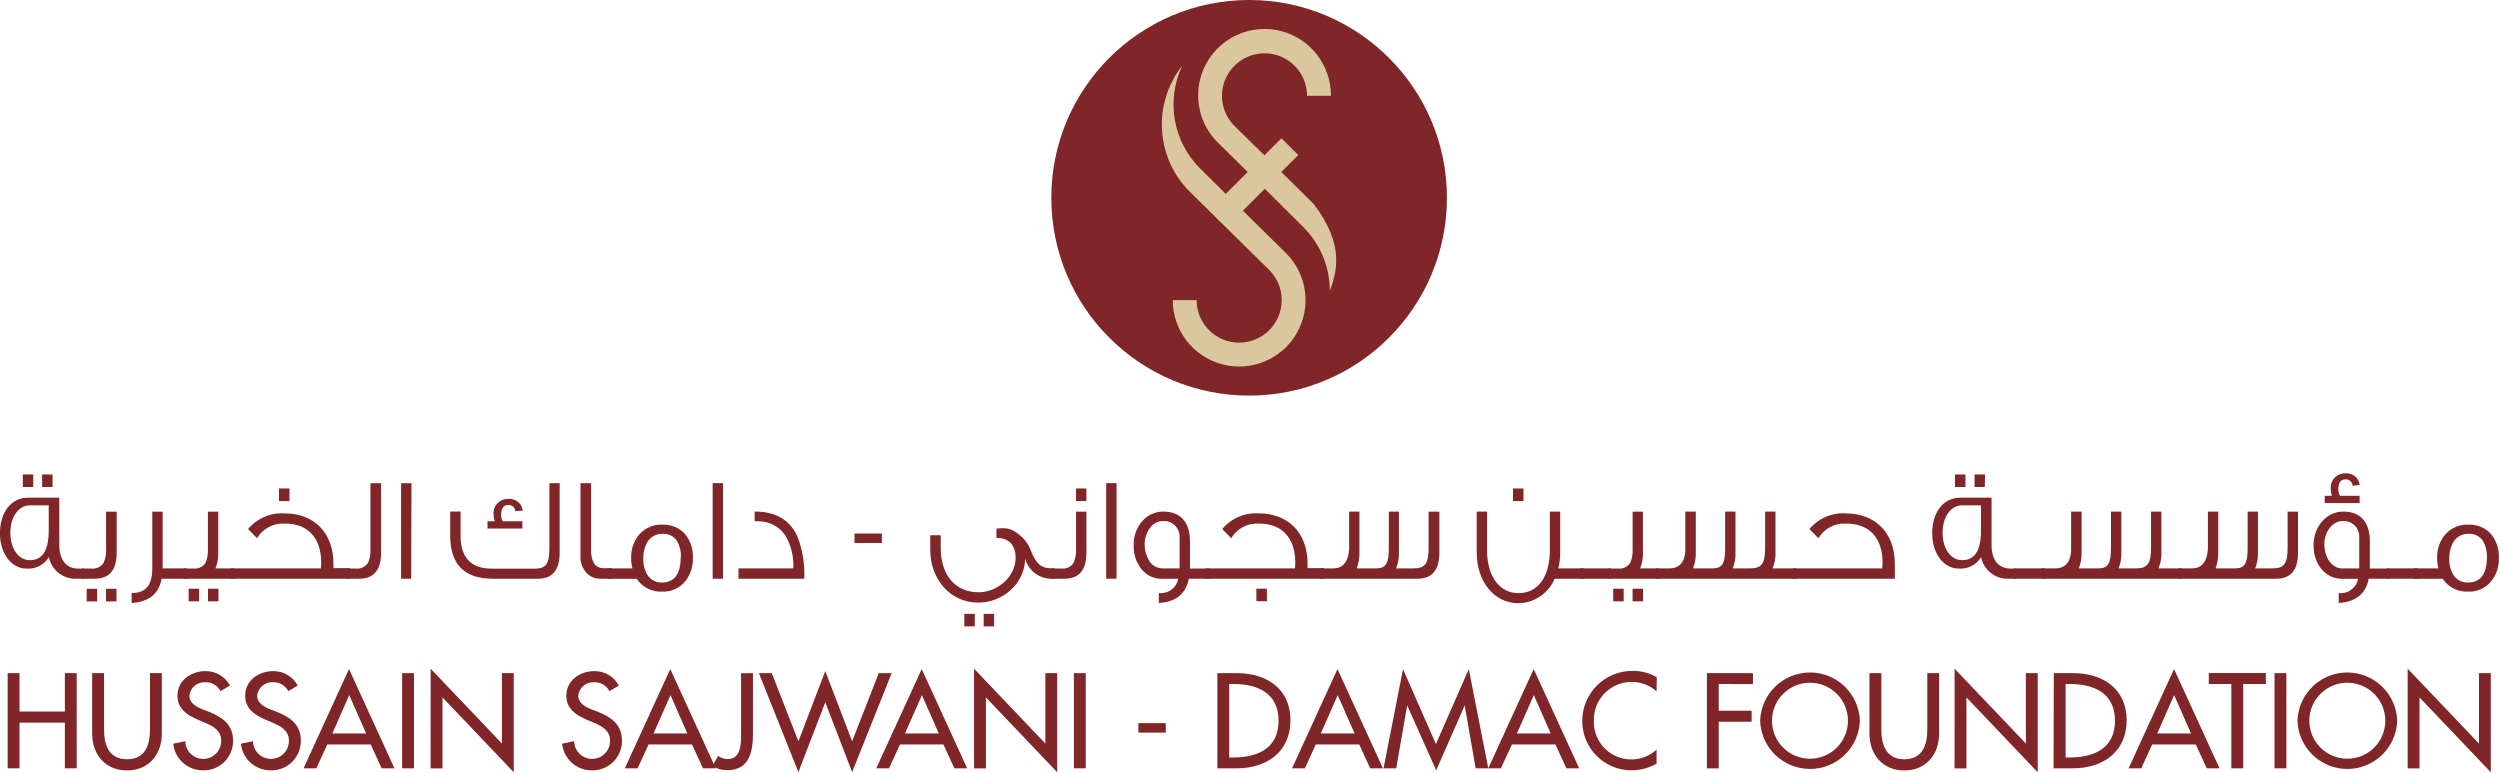 <?xml version="1.0" encoding="UTF-8" standalone="no"?>
<svg width="456px" height="141px" viewBox="0 0 456 141" version="1.1" xmlns="http://www.w3.org/2000/svg" xmlns:xlink="http://www.w3.org/1999/xlink">
    <!-- Generator: Sketch 42 (36781) - http://www.bohemiancoding.com/sketch -->
    <title>HSDF-logo</title>
    <desc>Created with Sketch.</desc>
    <defs></defs>
    <g id="Page-1" stroke="none" stroke-width="1" fill="none" fill-rule="evenodd">
        <g id="HSDF-logo" transform="translate(-1, 0)" fill-rule="nonzero">
            <g id="Layer_1">
                <circle id="Oval" fill="#802528" cx="228.84" cy="36.08" r="36.08"></circle>
                <path d="M238.65,41.35 L238.72,41.42 C241.83,44.51 243.573,48.716 243.56,53.1 C244.76,49.65 246.39,44.85 240.63,37.21 L234.71,31.37 L237.8,28.28 L234.74,25.22 L231.63,28.33 L226.16,22.97 L226.16,22.97 C223.679,20.486 223.174,16.645 224.93,13.605 C226.686,10.565 230.264,9.082 233.656,9.989 C237.048,10.897 239.407,13.969 239.41,17.48 L243.76,17.48 C243.799,11.986 240.135,7.155 234.834,5.71 C229.533,4.266 223.925,6.571 221.171,11.325 C218.418,16.079 219.209,22.091 223.1,25.97 L223.1,25.97 L228.58,31.37 L224.58,35.37 C224.58,35.37 220.1,30.94 219.91,30.74 L219.91,30.74 C214.953,25.807 213.647,18.285 216.65,11.97 C211.197,18.871 211.786,28.765 218.02,34.97 L232.53,49.27 L232.53,49.27 C235,51.76 235.492,55.598 233.731,58.631 C231.969,61.664 228.392,63.139 225.005,62.228 C221.618,61.317 219.263,58.247 219.26,54.74 L214.91,54.74 C214.907,60.222 218.588,65.023 223.883,66.443 C229.178,67.863 234.767,65.548 237.508,60.8 C240.249,56.052 239.458,50.055 235.58,46.18 L227.7,38.43 L231.7,34.43 L238.65,41.35 Z" id="Shape" fill="#DBC79D"></path>
                <polygon id="Shape" fill="#802528" points="12.83 129.78 12.83 122.78 14.99 122.78 14.99 140.14 12.83 140.14 12.83 131.81 4.56 131.81 4.56 140.14 2.4 140.14 2.4 122.78 4.56 122.78 4.56 129.78"></polygon>
                <path d="M19.98,122.78 L19.98,133.03 C19.98,135.86 20.83,138.49 24.17,138.49 C27.51,138.49 28.36,135.87 28.36,133.03 L28.36,122.78 L30.52,122.78 L30.52,133.78 C30.52,137.6 28.15,140.53 24.17,140.53 C20.19,140.53 17.81,137.61 17.81,133.78 L17.81,122.78 L19.98,122.78 Z" id="Shape" fill="#802528"></path>
                <path d="M41.23,126.07 C40.697,125.029 39.608,124.393 38.44,124.44 C36.969,124.347 35.688,125.433 35.54,126.9 C35.54,128.26 36.87,128.97 37.96,129.39 L39.2,129.87 C41.66,130.87 43.51,132.2 43.51,135.1 C43.527,136.565 42.944,137.972 41.895,138.995 C40.846,140.017 39.424,140.565 37.96,140.51 C35.194,140.499 32.881,138.402 32.6,135.65 L34.79,135.19 C34.806,136.362 35.446,137.436 36.469,138.008 C37.492,138.58 38.742,138.563 39.749,137.963 C40.756,137.363 41.366,136.272 41.35,135.1 C41.35,133.24 39.85,132.43 38.35,131.81 L37.15,131.3 C35.15,130.45 33.37,129.3 33.37,126.9 C33.37,124.09 35.86,122.41 38.48,122.41 C40.344,122.385 42.067,123.399 42.95,125.04 L41.23,126.07 Z" id="Shape" fill="#802528"></path>
                <path d="M53.59,126.07 C53.057,125.029 51.968,124.393 50.8,124.44 C49.329,124.347 48.048,125.433 47.9,126.9 C47.9,128.26 49.24,128.97 50.32,129.39 L51.56,129.87 C54.02,130.87 55.87,132.2 55.87,135.1 C55.887,136.565 55.304,137.972 54.255,138.995 C53.206,140.017 51.784,140.565 50.32,140.51 C47.55,140.504 45.232,138.406 44.95,135.65 L47.14,135.19 C47.156,136.362 47.796,137.436 48.819,138.008 C49.842,138.58 51.092,138.563 52.099,137.963 C53.106,137.363 53.716,136.272 53.7,135.1 C53.7,133.24 52.2,132.43 50.7,131.81 L49.5,131.3 C47.5,130.45 45.72,129.3 45.72,126.9 C45.72,124.09 48.21,122.41 50.83,122.41 C52.694,122.385 54.417,123.399 55.3,125.04 L53.59,126.07 Z" id="Shape" fill="#802528"></path>
                <path d="M60.7,135.79 L58.7,140.14 L56.37,140.14 L64.66,122.04 L72.95,140.14 L70.62,140.14 L68.62,135.79 L60.7,135.79 Z M64.7,126.79 L61.62,133.79 L67.79,133.79 L64.7,126.79 Z" id="Shape" fill="#802528"></path>
                <polygon id="Shape" fill="#802528" points="76.51 140.14 74.35 140.14 74.35 122.78 76.51 122.78"></polygon>
                <polygon id="Shape" fill="#802528" points="79.55 121.97 92.55 135.62 92.55 122.78 94.71 122.78 94.71 140.86 81.71 127.21 81.71 140.15 79.54 140.15"></polygon>
                <path d="M112.16,126.07 C111.627,125.029 110.538,124.393 109.37,124.44 C107.899,124.347 106.618,125.433 106.47,126.9 C106.47,128.26 107.8,128.97 108.89,129.39 L110.13,129.87 C112.59,130.87 114.44,132.2 114.44,135.1 C114.457,136.565 113.874,137.972 112.825,138.995 C111.776,140.017 110.354,140.565 108.89,140.51 C106.124,140.499 103.811,138.402 103.53,135.65 L105.72,135.19 C105.736,136.362 106.376,137.436 107.399,138.008 C108.422,138.58 109.672,138.563 110.679,137.963 C111.686,137.363 112.296,136.272 112.28,135.1 C112.28,133.24 110.78,132.43 109.28,131.81 L108.08,131.3 C106.08,130.45 104.3,129.3 104.3,126.9 C104.3,124.09 106.79,122.41 109.41,122.41 C111.274,122.385 112.997,123.399 113.88,125.04 L112.16,126.07 Z" id="Shape" fill="#802528"></path>
                <path d="M119.3,135.79 L117.3,140.14 L114.97,140.14 L123.26,122.04 L131.55,140.14 L129.22,140.14 L127.22,135.79 L119.3,135.79 Z M123.3,126.79 L120.21,133.79 L126.38,133.79 L123.3,126.79 Z" id="Shape" fill="#802528"></path>
                <path d="M138.34,122.78 L138.34,133.78 C138.34,137.12 137.7,140.48 133.64,140.48 C132.68,140.488 131.737,140.225 130.92,139.72 L132,137.88 C132.499,138.256 133.106,138.459 133.73,138.46 C136.22,138.46 136.17,135.56 136.17,133.79 L136.17,122.79 L138.34,122.78 Z" id="Shape" fill="#802528"></path>
                <polygon id="Shape" fill="#802528" points="146.63 135.21 151.53 122.41 156.43 135.21 161.29 122.78 163.64 122.78 156.43 140.83 151.53 128.1 146.63 140.83 139.42 122.78 141.77 122.78"></polygon>
                <path d="M165.16,135.79 L163.16,140.14 L160.83,140.14 L169.12,122.04 L177.41,140.14 L175.08,140.14 L173.08,135.79 L165.16,135.79 Z M169.16,126.79 L166.07,133.79 L172.24,133.79 L169.16,126.79 Z" id="Shape" fill="#802528"></path>
                <polygon id="Shape" fill="#802528" points="178.67 121.97 191.67 135.62 191.67 122.78 193.83 122.78 193.83 140.86 180.83 127.21 180.83 140.15 178.67 140.15"></polygon>
                <polygon id="Shape" fill="#802528" points="199.04 140.14 196.88 140.14 196.88 122.78 199.04 122.78"></polygon>
                <polygon id="Shape" fill="#802528" points="213.64 131.9 213.64 133.63 208.64 133.63 208.64 131.9"></polygon>
                <path d="M223.05,122.78 L226.64,122.78 C231.96,122.78 236.38,125.59 236.38,131.37 C236.38,137.15 232.05,140.14 226.57,140.14 L223.05,140.14 L223.05,122.78 Z M225.21,138.16 L225.97,138.16 C230.39,138.16 234.21,136.5 234.21,131.46 C234.21,126.42 230.39,124.76 225.97,124.76 L225.21,124.76 L225.21,138.16 Z" id="Shape" fill="#802528"></path>
                <path d="M241,135.79 L239,140.14 L236.67,140.14 L244.96,122.04 L253.25,140.14 L250.92,140.14 L248.92,135.79 L241,135.79 Z M245,126.79 L241.91,133.79 L248.08,133.79 L245,126.79 Z" id="Shape" fill="#802528"></path>
                <polygon id="Shape" fill="#802528" points="257.67 128.67 257.67 128.67 255.67 140.14 253.36 140.14 256.91 122.04 262.91 135.72 268.91 122.04 272.46 140.14 270.16 140.14 268.16 128.67 268.16 128.67 262.96 140.5"></polygon>
                <path d="M276.77,135.79 L274.77,140.14 L272.46,140.14 L280.75,122.04 L289.04,140.14 L286.71,140.14 L284.71,135.79 L276.77,135.79 Z M280.77,126.79 L277.68,133.79 L283.85,133.79 L280.77,126.79 Z" id="Shape" fill="#802528"></path>
                <path d="M303.16,126.09 C301.096,124.284 298.158,123.873 295.676,125.042 C293.195,126.211 291.642,128.738 291.72,131.48 C291.634,134.226 293.201,136.755 295.698,137.901 C298.194,139.047 301.134,138.585 303.16,136.73 L303.16,139.29 C301.769,140.078 300.199,140.498 298.6,140.51 C293.629,140.51 289.6,136.481 289.6,131.51 C289.597,129.069 290.572,126.729 292.306,125.012 C294.04,123.295 296.39,122.343 298.83,122.37 C300.366,122.352 301.878,122.757 303.2,123.54 L303.16,126.09 Z" id="Shape" fill="#802528"></path>
                <polygon id="Shape" fill="#802528" points="314.5 124.76 314.5 129.64 320.5 129.64 320.5 131.64 314.5 131.64 314.5 140.16 312.34 140.16 312.34 122.78 320.74 122.78 320.74 124.78"></polygon>
                <path d="M340.24,131.46 C340.077,136.366 336.053,140.258 331.145,140.258 C326.237,140.258 322.213,136.366 322.05,131.46 C322.213,126.554 326.237,122.662 331.145,122.662 C336.053,122.662 340.077,126.554 340.24,131.46 Z M338.07,131.46 C338.07,127.633 334.967,124.53 331.14,124.53 C327.313,124.53 324.21,127.633 324.21,131.46 C324.21,135.287 327.313,138.39 331.14,138.39 C334.967,138.39 338.07,135.287 338.07,131.46 Z" id="Shape" fill="#802528"></path>
                <path d="M344.16,122.78 L344.16,133.03 C344.16,135.86 345.01,138.49 348.35,138.49 C351.69,138.49 352.54,135.87 352.54,133.03 L352.54,122.78 L354.7,122.78 L354.7,133.78 C354.7,137.6 352.33,140.53 348.35,140.53 C344.37,140.53 341.99,137.61 341.99,133.78 L341.99,122.78 L344.16,122.78 Z" id="Shape" fill="#802528"></path>
                <polygon id="Shape" fill="#802528" points="357.52 121.97 370.52 135.62 370.52 122.78 372.68 122.78 372.68 140.86 359.68 127.21 359.68 140.15 357.51 140.15"></polygon>
                <path d="M375.61,122.78 L379.16,122.78 C384.48,122.78 388.9,125.59 388.9,131.37 C388.9,137.15 384.57,140.14 379.09,140.14 L375.57,140.14 L375.61,122.78 Z M377.77,138.16 L378.53,138.16 C382.95,138.16 386.77,136.5 386.77,131.46 C386.77,126.42 382.95,124.76 378.53,124.76 L377.77,124.76 L377.77,138.16 Z" id="Shape" fill="#802528"></path>
                <path d="M393.56,135.79 L391.56,140.14 L389.26,140.14 L397.55,122.04 L405.84,140.14 L403.51,140.14 L401.51,135.79 L393.56,135.79 Z M397.56,126.79 L394.48,133.79 L400.65,133.79 L397.56,126.79 Z" id="Shape" fill="#802528"></path>
                <polygon id="Shape" fill="#802528" points="410.16 140.14 408 140.14 408 124.76 403.88 124.76 403.88 122.76 414.29 122.76 414.29 124.76 410.16 124.76"></polygon>
                <polygon id="Shape" fill="#802528" points="418.03 140.14 415.87 140.14 415.87 122.78 418.03 122.78"></polygon>
                <path d="M438.25,131.46 C438.087,136.366 434.063,140.258 429.155,140.258 C424.247,140.258 420.223,136.366 420.06,131.46 C420.223,126.554 424.247,122.662 429.155,122.662 C434.063,122.662 438.087,126.554 438.25,131.46 L438.25,131.46 Z M436.08,131.46 C436.08,127.633 432.977,124.53 429.15,124.53 C425.323,124.53 422.22,127.633 422.22,131.46 C422.22,135.287 425.323,138.39 429.15,138.39 C432.977,138.39 436.08,135.287 436.08,131.46 Z" id="Shape" fill="#802528"></path>
                <polygon id="Shape" fill="#802528" points="440.16 121.97 453.16 135.62 453.16 122.78 455.32 122.78 455.32 140.86 442.32 127.21 442.32 140.15 440.16 140.15"></polygon>
                <path d="M16.3,105.56 L15.06,105.56 C12.604,105.716 10.408,104.04 9.91,101.63 C9.04,103.046 7.446,103.85 5.79,103.71 C3.04,103.71 0.99,100.88 0.99,97.3 C0.99,93.47 2.99,90.78 6.11,90.78 L11.82,90.78 L11.82,99.43 C11.82,102.12 13.09,103.71 15.27,103.71 L16.27,103.71 L16.3,105.56 Z M9.89,96.97 L9.89,92.17 L6.47,92.17 C4.34,92.17 2.89,94.35 2.89,97.17 C2.89,99.99 4.32,102.17 6.42,102.17 C8.68,102.22 9.84,100.47 9.89,96.97 Z M7.06,88.83 L5.16,88.83 L5.16,86.54 L7.07,86.54 L7.06,88.83 Z M10.59,88.83 L8.68,88.83 L8.68,86.54 L10.59,86.54 L10.59,88.83 Z" id="Shape" fill="#802528"></path>
                <path d="M22.28,93.33 L22.28,100.82 C22.28,103.97 20.96,105.56 18.28,105.56 L15.91,105.56 L15.91,103.7 L17.66,103.7 C18.582,103.821 19.485,103.375 19.95,102.57 C20.279,101.748 20.416,100.863 20.35,99.98 L20.35,93.32 L22.28,93.33 Z M18.72,109.69 L16.81,109.69 L16.81,107.4 L18.72,107.4 L18.72,109.69 Z M22.25,109.69 L20.34,109.69 L20.34,107.4 L22.25,107.4 L22.25,109.69 Z" id="Shape" fill="#802528"></path>
                <path d="M35.11,105.56 L30.48,105.56 C29.97,108.34 28.14,109.79 25.01,109.98 L25.01,108.18 C27.52,108.18 28.78,106.81 28.78,103.63 L28.78,93.33 L30.67,93.33 L30.67,103.67 L35.12,103.67 L35.11,105.56 Z" id="Shape" fill="#802528"></path>
                <path d="M43.81,105.56 L34.51,105.56 L34.51,103.7 L36.23,103.7 C37.144,103.818 38.041,103.387 38.52,102.6 C38.845,101.77 38.982,100.879 38.92,99.99 L38.92,93.33 L40.81,93.33 L40.81,100.82 C40.852,101.799 40.677,102.776 40.3,103.68 L43.8,103.68 L43.81,105.56 Z M37.32,109.68 L35.41,109.68 L35.41,107.39 L37.32,107.39 L37.32,109.68 Z M40.85,109.68 L38.94,109.68 L38.94,107.39 L40.85,107.39 L40.85,109.68 Z" id="Shape" fill="#802528"></path>
                <path d="M64.8,105.56 L43.16,105.56 L43.16,103.67 L59.54,103.67 C59.54,103.32 59.59,103 59.59,102.67 C59.59,98.12 57.19,95.5 52.96,95.5 C50.904,95.372 48.948,96.402 47.89,98.17 C47.62,97.87 47.08,97.33 46.25,96.5 C47.89,94.532 50.374,93.469 52.93,93.64 C58.29,93.64 61.82,97.2 61.82,102.8 L61.82,103.63 L64.82,103.63 L64.8,105.56 Z M53.8,91.39 L51.89,91.39 L51.89,89.1 L53.8,89.1 L53.8,91.39 Z" id="Shape" fill="#802528"></path>
                <path d="M70.51,88.13 L70.51,100.82 C70.51,103.97 69.19,105.56 66.51,105.56 L64.16,105.56 L64.16,103.7 L65.88,103.7 C66.802,103.821 67.705,103.375 68.17,102.57 C68.499,101.748 68.636,100.863 68.57,99.98 L68.57,88.13 L70.51,88.13 Z" id="Shape" fill="#802528"></path>
                <polygon id="Shape" fill="#802528" points="76 105.56 74.16 105.56 74.16 88.13 76.05 88.13"></polygon>
                <path d="M103.08,88.13 L103.08,100.82 C103.08,103.97 101.76,105.56 99.15,105.56 L90.88,105.56 C85.707,105.56 83.12,102.947 83.12,97.72 L83.12,93.3 L85.01,93.3 L85.01,97.72 C85.01,101.72 86.92,103.72 90.72,103.72 L98.54,103.72 C100.45,103.72 101.21,102.99 101.21,100.03 L101.21,88.13 L103.08,88.13 Z M96.34,93.13 L94.99,93.24 C94.977,92.925 94.839,92.629 94.606,92.416 C94.373,92.204 94.065,92.094 93.75,92.11 C92.86,92.11 92.4,92.7 92.4,93.89 C92.379,94.31 92.491,94.727 92.72,95.08 L96.28,95.08 L96.28,96.4 L89.92,96.4 L89.92,95.08 L91.24,95.08 C91.101,94.709 91.029,94.316 91.03,93.92 C90.938,93.163 91.184,92.403 91.702,91.843 C92.22,91.283 92.958,90.978 93.72,91.01 C95.03,90.887 96.198,91.833 96.35,93.14 L96.34,93.13 Z" id="Shape" fill="#802528"></path>
                <path d="M112.62,105.56 L110.49,105.56 C109.57,105.578 108.684,105.216 108.04,104.56 C107.214,103.684 106.793,102.501 106.88,101.3 L106.88,88.13 L108.82,88.13 L108.82,100.13 C108.753,101.053 108.939,101.976 109.36,102.8 C109.723,103.295 110.287,103.603 110.9,103.64 L112.62,103.64 L112.62,105.56 Z" id="Shape" fill="#802528"></path>
                <path d="M127.38,101.79 C127.44,103.357 126.92,104.892 125.92,106.1 C124.901,107.308 123.379,107.976 121.8,107.91 C119.94,108.021 118.162,107.129 117.14,105.57 L111.94,105.57 L111.94,103.67 L116.36,103.67 C116.194,103.064 116.113,102.438 116.12,101.81 C116.061,100.205 116.612,98.637 117.66,97.42 C118.726,96.25 120.26,95.619 121.84,95.7 C123.417,95.626 124.942,96.269 125.99,97.45 C126.965,98.68 127.459,100.223 127.38,101.79 L127.38,101.79 Z M125.2,101.6 C125.245,100.583 125.002,99.575 124.5,98.69 C123.935,97.818 122.947,97.314 121.91,97.37 C120.793,97.31 119.731,97.857 119.13,98.8 C118.568,99.744 118.297,100.833 118.35,101.93 C118.299,102.986 118.571,104.033 119.13,104.93 C119.723,105.812 120.739,106.314 121.8,106.25 C124.04,106.223 125.16,104.673 125.16,101.6 L125.2,101.6 Z" id="Shape" fill="#802528"></path>
                <polygon id="Shape" fill="#802528" points="132.88 105.56 130.99 105.56 130.99 88.13 132.88 88.13"></polygon>
                <path d="M147.7,105.56 L135.7,105.56 L135.7,103.67 L145.7,103.67 C145.799,101.655 145.343,99.652 144.38,97.88 C143.312,96.143 141.419,95.083 139.38,95.08 L138.65,95.08 L138.65,93.3 C142.45,93.3 145.06,94.81 146.44,97.83 C147.395,100.291 147.824,102.924 147.7,105.56 Z" id="Shape" fill="#802528"></path>
                <polygon id="Shape" fill="#802528" points="161.86 97.32 161.86 99.05 156.86 99.05 156.86 97.32"></polygon>
                <path d="M193.38,105.56 L192.98,105.56 C190.642,105.664 188.552,104.11 187.98,101.84 C187.98,106.34 183.98,109.92 179.41,109.92 C174.41,109.92 170.68,105.72 170.68,100.33 L170.68,97.63 L172.59,97.63 L172.59,99.97 C172.59,104.82 175.2,108.03 179.49,108.03 C183.1,108.03 186.25,105.03 186.25,101.78 C186.25,99.35 184.96,98.11 182.75,98.11 L182.75,96.41 L182.75,96.41 C183.231,96.352 183.716,96.335 184.2,96.36 C185.84,96.36 188.11,98.06 188.94,100.21 C189.94,102.8 190.83,103.66 192.85,103.66 L193.42,103.66 L193.38,105.56 Z M178.8,114.26 L176.89,114.26 L176.89,111.97 L178.8,111.97 L178.8,114.26 Z M182.33,114.26 L180.42,114.26 L180.42,111.97 L182.33,111.97 L182.33,114.26 Z" id="Shape" fill="#802528"></path>
                <path d="M199.16,93.33 L199.16,100.82 C199.16,103.97 197.84,105.56 195.16,105.56 L192.86,105.56 L192.86,103.7 L194.58,103.7 C195.502,103.821 196.405,103.375 196.87,102.57 C197.199,101.748 197.336,100.863 197.27,99.98 L197.27,93.32 L199.16,93.33 Z M199.16,91.39 L197.26,91.39 L197.26,89.1 L199.16,89.1 L199.16,91.39 Z" id="Shape" fill="#802528"></path>
                <polygon id="Shape" fill="#802528" points="204.66 105.56 202.77 105.56 202.77 88.13 204.66 88.13"></polygon>
                <path d="M221.56,105.56 L217.84,105.56 C217.3,108.34 215.47,109.79 212.37,109.98 L212.37,108.18 L212.61,108.18 C214.211,108.275 215.628,107.151 215.9,105.57 L212.96,105.57 C211.52,105.608 210.144,104.972 209.24,103.85 C208.242,102.617 207.723,101.065 207.78,99.48 C207.731,97.876 208.28,96.312 209.32,95.09 C210.282,93.947 211.706,93.294 213.2,93.31 C216.2,93.31 218.05,95.14 218.05,98.7 L218.05,103.7 L221.55,103.7 L221.56,105.56 Z M216.16,103.67 L216.16,97.97 C216.186,97.172 215.877,96.399 215.306,95.84 C214.736,95.282 213.957,94.988 213.16,95.03 C212.131,95.034 211.179,95.577 210.65,96.46 C210.085,97.284 209.785,98.261 209.79,99.26 C209.766,100.271 210.026,101.269 210.54,102.14 C211.021,103.084 211.99,103.679 213.05,103.68 L216.16,103.67 Z" id="Shape" fill="#802528"></path>
                <path d="M242.47,105.56 L220.83,105.56 L220.83,103.67 L237.21,103.67 C237.21,103.32 237.26,103 237.26,102.67 C237.26,98.12 234.86,95.5 230.63,95.5 C228.577,95.374 226.625,96.404 225.57,98.17 C225.3,97.87 224.76,97.33 223.93,96.5 C225.57,94.532 228.054,93.469 230.61,93.64 C235.97,93.64 239.5,97.2 239.5,102.8 L239.5,103.63 L242.5,103.63 L242.47,105.56 Z M232.1,109.66 L230.16,109.66 L230.16,107.37 L232.07,107.37 L232.1,109.66 Z" id="Shape" fill="#802528"></path>
                <path d="M263.54,93.33 L263.54,100.82 C263.54,103.97 262.22,105.56 259.54,105.56 L241.71,105.56 L241.71,103.67 L244.22,103.67 C245.94,103.67 246.89,102.51 247.08,100.22 L247.08,93.32 L248.96,93.32 L248.96,100.81 C248.985,101.748 248.828,102.681 248.5,103.56 L248.5,103.67 L252.03,103.67 C253.75,103.67 254.32,102.84 254.32,99.98 L254.32,93.32 L256.16,93.32 L256.16,100.81 C256.201,101.789 256.027,102.765 255.65,103.67 L258.88,103.67 C260.88,103.67 261.58,102.84 261.58,99.98 L261.58,93.32 L263.54,93.33 Z" id="Shape" fill="#802528"></path>
                <path d="M289.88,105.56 L284.57,105.56 C283.445,108.222 280.86,109.974 277.97,110.03 C273.55,110.03 270.35,106.1 270.35,100.76 L270.35,93.32 L272.24,93.32 L272.24,100.38 C272.24,105.01 274.42,108.19 277.98,108.19 C281.54,108.19 283.69,105.19 283.69,100.38 L283.69,93.32 L285.58,93.32 L285.58,100.76 C285.59,101.741 285.472,102.719 285.23,103.67 L289.89,103.67 L289.88,105.56 Z M278.88,91.39 L276.97,91.39 L276.97,89.1 L278.88,89.1 L278.88,91.39 Z" id="Shape" fill="#802528"></path>
                <polygon id="Shape" fill="#802528" points="294.81 105.56 289.16 105.56 289.16 103.67 294.85 103.67"></polygon>
                <path d="M303.68,105.56 L294.38,105.56 L294.38,103.7 L296.1,103.7 C297.014,103.818 297.911,103.387 298.39,102.6 C298.715,101.77 298.852,100.879 298.79,99.99 L298.79,93.33 L300.67,93.33 L300.67,100.82 C300.712,101.799 300.538,102.776 300.16,103.68 L303.66,103.68 L303.68,105.56 Z M297.16,109.68 L295.25,109.68 L295.25,107.39 L297.16,107.39 L297.16,109.68 Z M300.69,109.68 L298.78,109.68 L298.78,107.39 L300.69,107.39 L300.69,109.68 Z" id="Shape" fill="#802528"></path>
                <path d="M328.66,105.56 L303.06,105.56 L303.06,103.67 L305.57,103.67 C307.29,103.67 308.4,102.51 308.4,100.22 L308.4,93.32 L310.31,93.32 L310.31,100.81 C310.335,101.748 310.179,102.681 309.85,103.56 L309.85,103.67 L313.38,103.67 C315.1,103.67 315.67,102.84 315.67,99.98 L315.67,93.32 L317.55,93.32 L317.55,100.81 C317.592,101.789 317.418,102.766 317.04,103.67 L320.27,103.67 C322.27,103.67 322.96,102.84 322.96,99.98 L322.96,93.32 L324.85,93.32 L324.85,100.81 C324.884,101.792 324.699,102.768 324.31,103.67 L328.65,103.67 L328.66,105.56 Z" id="Shape" fill="#802528"></path>
                <path d="M346.62,102.84 L346.62,105.56 L327.95,105.56 L327.95,103.67 L344.33,103.67 C344.33,103.32 344.38,103 344.38,102.67 C344.38,98.12 341.98,95.5 337.75,95.5 C335.694,95.372 333.738,96.402 332.68,98.17 C332.41,97.87 331.87,97.33 331.04,96.5 C332.68,94.532 335.164,93.469 337.72,93.64 C343.1,93.68 346.62,97.23 346.62,102.84 Z" id="Shape" fill="#802528"></path>
                <path d="M368.74,105.56 L367.5,105.56 C365.044,105.716 362.848,104.04 362.35,101.63 C361.48,103.046 359.886,103.85 358.23,103.71 C355.48,103.71 353.43,100.88 353.43,97.3 C353.43,93.47 355.43,90.78 358.55,90.78 L364.26,90.78 L364.26,99.43 C364.26,102.12 365.53,103.71 367.71,103.71 L368.71,103.71 L368.74,105.56 Z M362.33,96.97 L362.33,92.17 L358.91,92.17 C356.78,92.17 355.33,94.35 355.33,97.17 C355.33,99.99 356.76,102.17 358.86,102.17 C361.16,102.22 362.28,100.47 362.33,96.97 Z M359.5,88.83 L357.59,88.83 L357.59,86.54 L359.5,86.54 L359.5,88.83 Z M363.03,88.83 L361.16,88.83 L361.16,86.54 L363.07,86.54 L363.03,88.83 Z" id="Shape" fill="#802528"></path>
                <polygon id="Shape" fill="#802528" points="374.02 105.56 368.33 105.56 368.33 103.67 374.02 103.67"></polygon>
                <path d="M399.03,105.56 L373.43,105.56 L373.43,103.67 L375.94,103.67 C377.66,103.67 378.77,102.51 378.77,100.22 L378.77,93.32 L380.68,93.32 L380.68,100.81 C380.705,101.748 380.548,102.681 380.22,103.56 L380.22,103.67 L383.75,103.67 C385.47,103.67 386.04,102.84 386.04,99.98 L386.04,93.32 L387.93,93.32 L387.93,100.81 C387.971,101.789 387.797,102.765 387.42,103.67 L390.65,103.67 C392.65,103.67 393.35,102.84 393.35,99.98 L393.35,93.32 L395.24,93.32 L395.24,100.81 C395.273,101.791 395.088,102.768 394.7,103.67 L399.04,103.67 L399.03,105.56 Z" id="Shape" fill="#802528"></path>
                <path d="M420.16,93.33 L420.16,100.82 C420.16,103.97 418.84,105.56 416.16,105.56 L398.35,105.56 L398.35,103.67 L400.86,103.67 C402.58,103.67 403.53,102.51 403.72,100.22 L403.72,93.32 L405.61,93.32 L405.61,100.81 C405.635,101.748 405.478,102.681 405.15,103.56 L405.15,103.67 L408.68,103.67 C410.4,103.67 410.97,102.84 410.97,99.98 L410.97,93.32 L412.85,93.32 L412.85,100.81 C412.892,101.789 412.718,102.766 412.34,103.67 L415.57,103.67 C417.57,103.67 418.26,102.84 418.26,99.98 L418.26,93.32 L420.16,93.33 Z" id="Shape" fill="#802528"></path>
                <path d="M436.77,105.56 L433.05,105.56 C432.51,108.34 430.68,109.79 427.58,109.98 L427.58,108.18 C429.262,108.382 430.81,107.237 431.11,105.57 L428.16,105.57 C425.16,105.57 422.99,102.93 422.99,99.48 C422.99,96.03 425.36,93.31 428.41,93.31 C431.46,93.31 433.26,95.14 433.26,98.7 L433.26,103.7 L436.76,103.7 L436.77,105.56 Z M431.33,103.67 L431.33,97.97 C431.359,97.171 431.051,96.397 430.48,95.837 C429.909,95.277 429.128,94.984 428.33,95.03 C426.42,95.03 424.96,97.03 424.96,99.26 C424.96,101.68 426.33,103.68 428.22,103.68 L431.33,103.67 Z M431.41,88.47 L430.12,88.6 C430.077,87.927 429.504,87.411 428.83,87.44 C427.94,87.44 427.51,88.03 427.51,89.25 C427.495,89.67 427.607,90.084 427.83,90.44 L431.39,90.44 L431.39,91.76 L425.03,91.76 L425.03,90.44 L426.35,90.44 C426.208,90.06 426.137,89.656 426.14,89.25 C426.048,88.493 426.294,87.733 426.812,87.173 C427.33,86.613 428.068,86.308 428.83,86.34 C430.13,86.23 431.278,87.182 431.41,88.48 L431.41,88.47 Z" id="Shape" fill="#802528"></path>
                <polygon id="Shape" fill="#802528" points="442 105.56 436.31 105.56 436.31 103.67 442 103.67"></polygon>
                <path d="M456.79,101.79 C456.851,103.357 456.331,104.892 455.33,106.1 C454.311,107.308 452.789,107.976 451.21,107.91 C449.35,108.019 447.573,107.127 446.55,105.57 L441.35,105.57 L441.35,103.67 L445.77,103.67 C445.604,103.064 445.523,102.438 445.53,101.81 C445.471,100.205 446.022,98.637 447.07,97.42 C448.137,96.251 449.67,95.621 451.25,95.7 C452.827,95.626 454.352,96.269 455.4,97.45 C456.375,98.68 456.869,100.223 456.79,101.79 L456.79,101.79 Z M454.61,101.6 C454.655,100.583 454.412,99.575 453.91,98.69 C453.344,97.819 452.357,97.316 451.32,97.37 C450.203,97.31 449.141,97.857 448.54,98.8 C447.978,99.744 447.707,100.833 447.76,101.93 C447.709,102.986 447.981,104.033 448.54,104.93 C449.133,105.812 450.149,106.314 451.21,106.25 C453.477,106.223 454.61,104.673 454.61,101.6 Z" id="Shape" fill="#802528"></path>
            </g>
        </g>
    </g>
</svg>